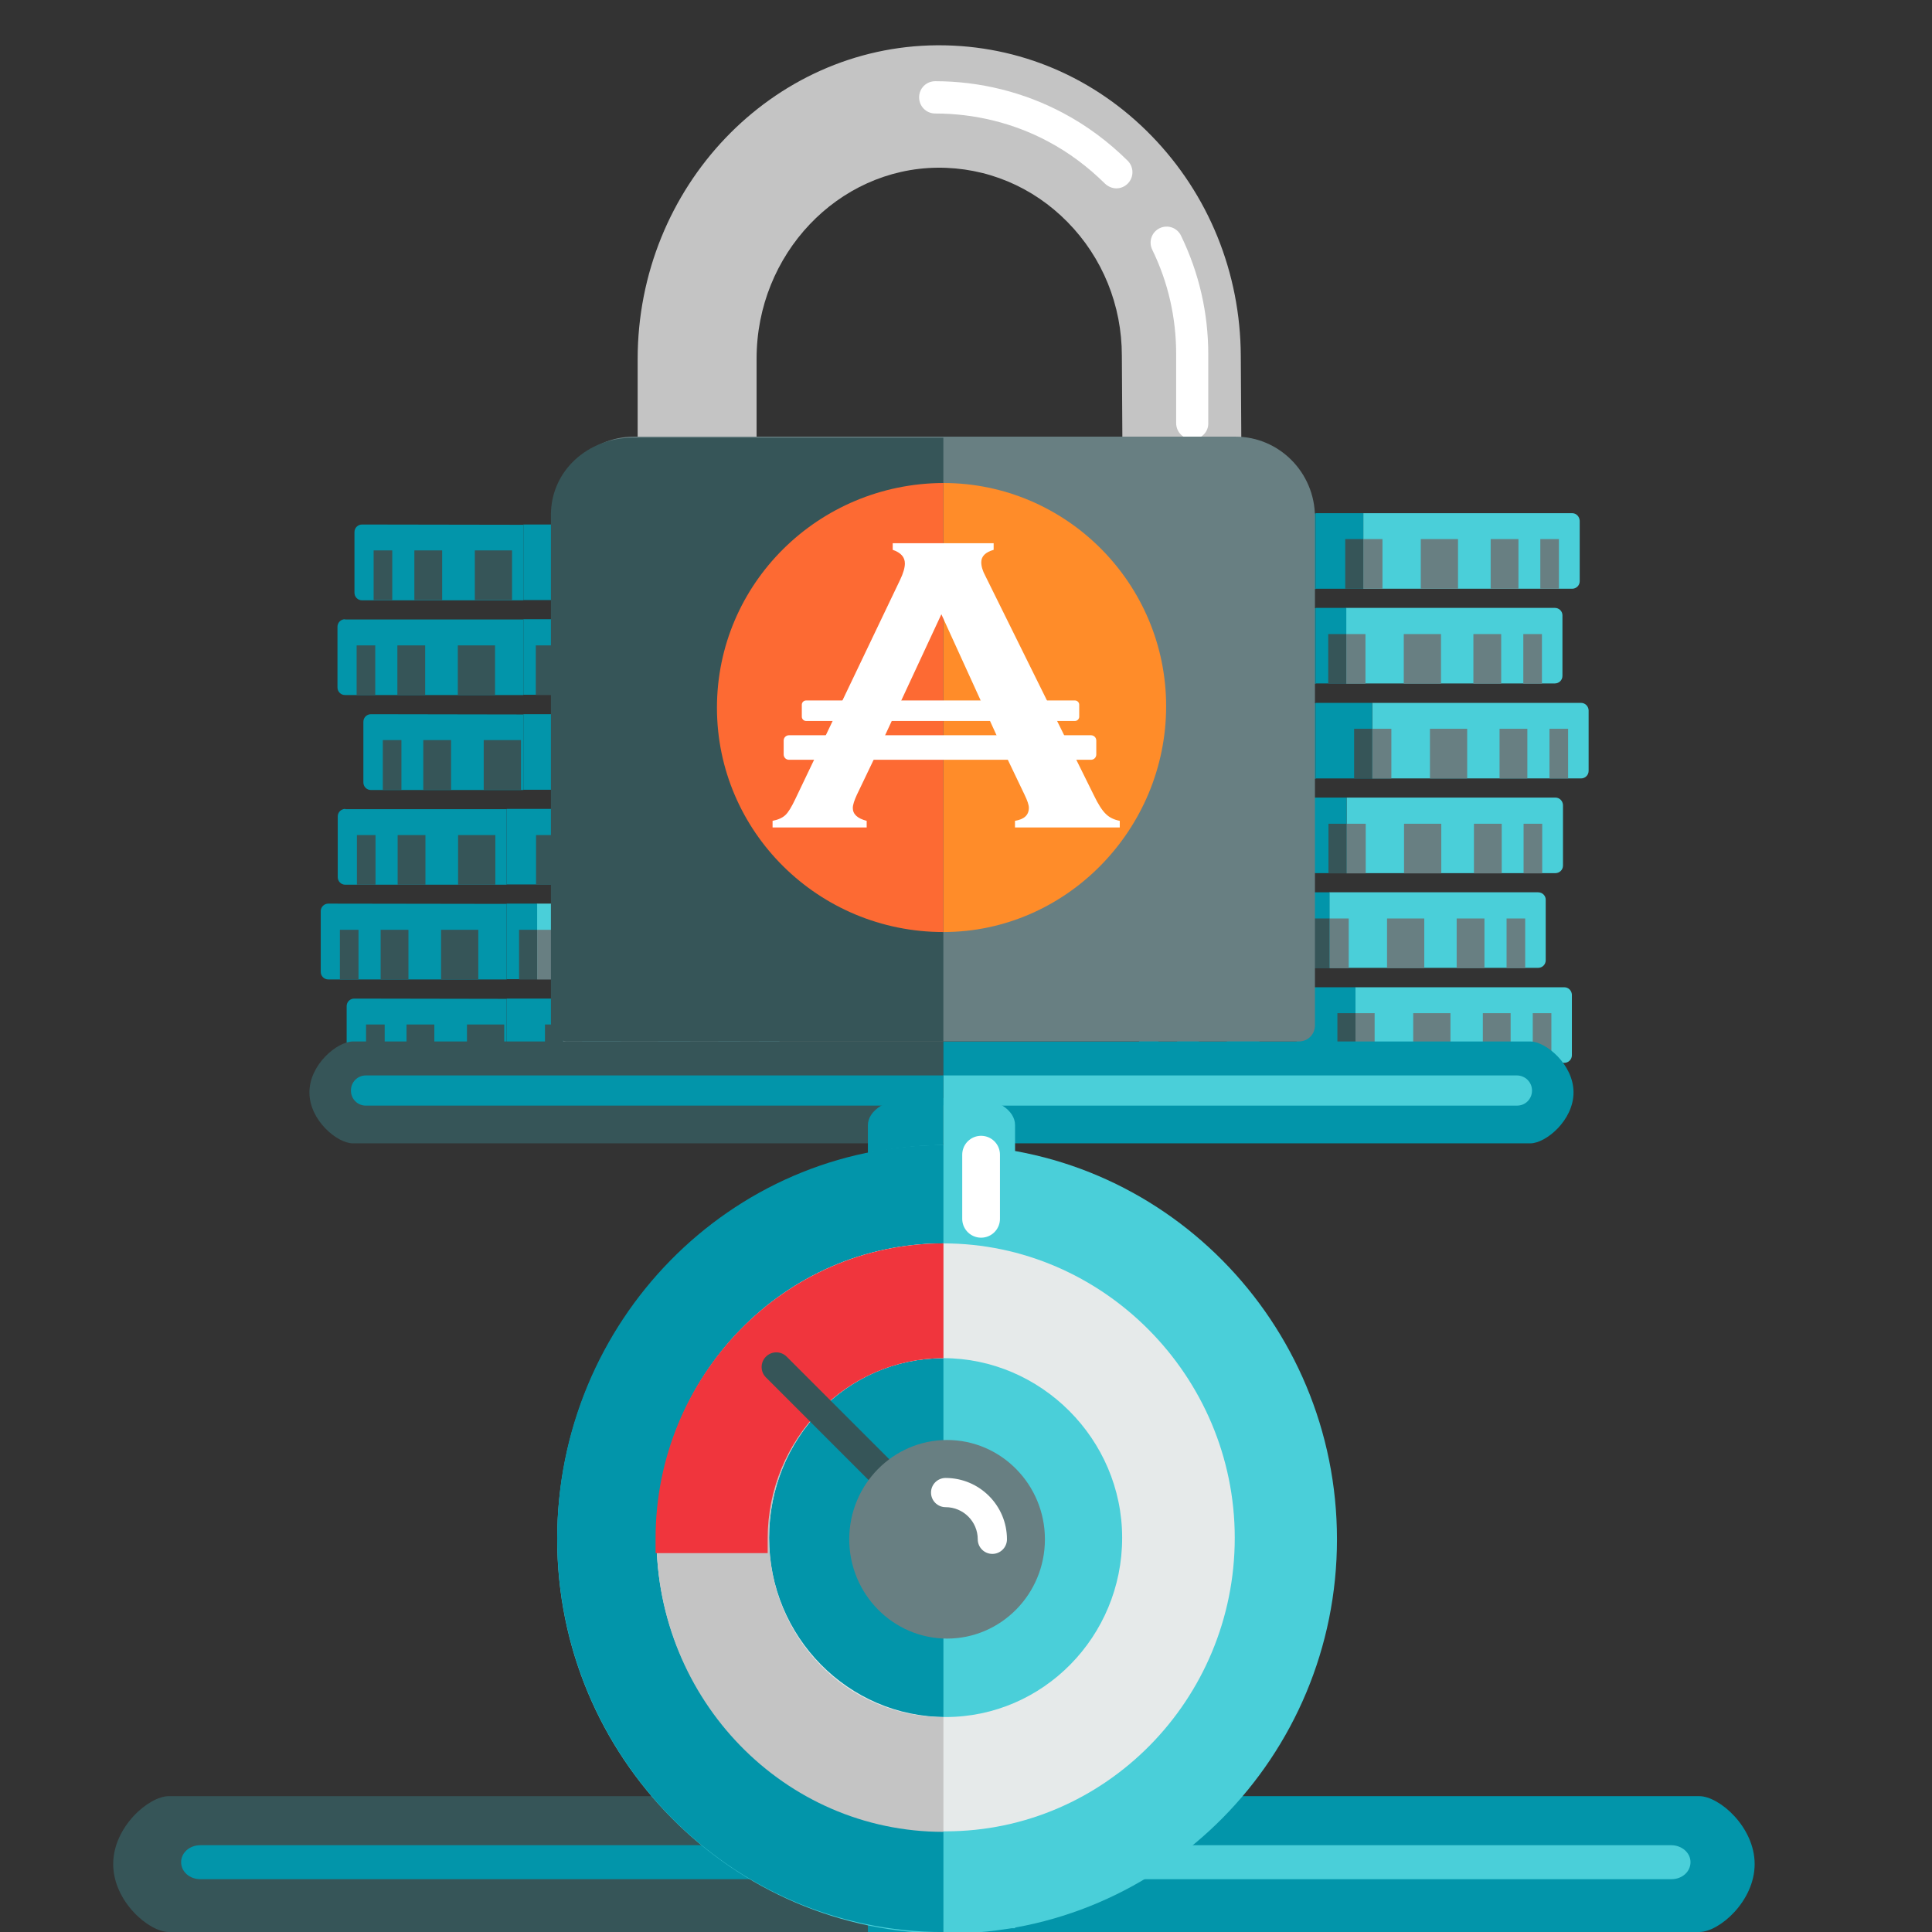 <svg width="512" height="512" viewBox="0 0 512 512" fill="none" xmlns="http://www.w3.org/2000/svg">
<rect x="0" y="0" width="512" height="512" fill="#333333" stroke="none"/>
<g clip-path="url(#clip0_438_173)">
<path d="M204.565 264.637H149.217V284.659H204.565C205.638 284.659 206.567 283.801 206.567 282.657V266.567C206.496 265.495 205.638 264.637 204.565 264.637Z" fill="#4ACFD9"/>
<path d="M149.216 264.637H134.271V284.659H149.216V264.637Z" fill="#0295AA"/>
<path d="M93.868 264.637C92.795 264.637 91.865 265.495 91.865 266.639V282.729C91.865 283.801 92.723 284.731 93.868 284.731H134.27V264.708L93.868 264.637Z" fill="#0295AA"/>
<path d="M190.332 271.504H182.967V284.662H190.332V271.504Z" fill="#687F82"/>
<path d="M201.129 271.504H196.195V284.662H201.129V271.504Z" fill="#687F82"/>
<path d="M174.386 271.504H164.518V284.662H174.386V271.504Z" fill="#687F82"/>
<path d="M115.105 271.504H107.739V284.662H115.105V271.504Z" fill="#365558"/>
<path d="M101.946 271.504H97.012V284.662H101.946V271.504Z" fill="#365558"/>
<path d="M133.625 271.504H123.757V284.662H133.625V271.504Z" fill="#365558"/>
<path d="M154.291 271.504H149.214V284.662H154.291V271.504Z" fill="#687F82"/>
<path d="M149.214 271.504H144.423V284.662H149.214V271.504Z" fill="#365558"/>
<path d="M197.626 239.469H142.278V259.491H197.626C198.699 259.491 199.629 258.633 199.629 257.489V241.4C199.629 240.398 198.771 239.469 197.626 239.469Z" fill="#4ACFD9"/>
<path d="M142.35 239.469H134.27V259.491H142.35V239.469Z" fill="#0295AA"/>
<path d="M87.002 239.469C85.93 239.469 85 240.327 85 241.471V257.561C85 258.633 85.858 259.563 87.002 259.563H134.27V239.54L87.002 239.469Z" fill="#0295AA"/>
<path d="M183.397 246.406H176.031V259.564H183.397V246.406Z" fill="#687F82"/>
<path d="M194.192 246.406H189.258V259.564H194.192V246.406Z" fill="#687F82"/>
<path d="M167.449 246.406H157.581V259.564H167.449V246.406Z" fill="#687F82"/>
<path d="M108.239 246.406H100.874V259.564H108.239V246.406Z" fill="#365558"/>
<path d="M95.009 246.406H90.075V259.564H95.009V246.406Z" fill="#365558"/>
<path d="M126.76 246.406H116.892V259.564H126.76V246.406Z" fill="#365558"/>
<path d="M147.427 246.406H142.35V259.564H147.427V246.406Z" fill="#687F82"/>
<path d="M142.349 246.406H137.558V259.564H142.349V246.406Z" fill="#365558"/>
<path d="M202.203 214.367H146.854V234.39H202.203C203.275 234.39 204.205 233.532 204.205 232.388V216.298C204.133 215.225 203.275 214.367 202.203 214.367Z" fill="#4ACFD9"/>
<path d="M146.854 214.367H134.269V234.39H146.854V214.367Z" fill="#0295AA"/>
<path d="M91.505 214.367C90.433 214.367 89.503 215.225 89.503 216.369V232.459C89.503 233.532 90.361 234.461 91.505 234.461H134.268V214.439H91.505V214.367Z" fill="#0295AA"/>
<path d="M187.974 221.301H180.608V234.458H187.974V221.301Z" fill="#687F82"/>
<path d="M198.699 221.301H193.765V234.458H198.699V221.301Z" fill="#687F82"/>
<path d="M171.954 221.301H162.086V234.458H171.954V221.301Z" fill="#687F82"/>
<path d="M112.745 221.301H105.38V234.458H112.745V221.301Z" fill="#365558"/>
<path d="M99.516 221.301H94.582V234.458H99.516V221.301Z" fill="#365558"/>
<path d="M131.267 221.301H121.398V234.458H131.267V221.301Z" fill="#365558"/>
<path d="M151.933 221.301H146.855V234.458H151.933V221.301Z" fill="#687F82"/>
<path d="M146.855 221.301H142.063V234.458H146.855V221.301Z" fill="#365558"/>
<path d="M208.999 189.27H153.65V209.292H208.999C210.071 209.292 211.001 208.434 211.001 207.29V191.2C210.929 190.128 210.071 189.27 208.999 189.27Z" fill="#4ACFD9"/>
<path d="M153.649 189.27H138.703V209.292H153.649V189.27Z" fill="#0295AA"/>
<path d="M98.301 189.27C97.228 189.27 96.299 190.128 96.299 191.272V207.361C96.299 208.434 97.157 209.364 98.301 209.364H138.704V189.341L98.301 189.27Z" fill="#0295AA"/>
<path d="M194.766 196.133H187.4V209.291H194.766V196.133Z" fill="#687F82"/>
<path d="M205.563 196.133H200.629V209.291H205.563V196.133Z" fill="#687F82"/>
<path d="M178.819 196.133H168.951V209.291H178.819V196.133Z" fill="#687F82"/>
<path d="M119.539 196.133H112.174V209.291H119.539V196.133Z" fill="#365558"/>
<path d="M106.38 196.133H101.446V209.291H106.38V196.133Z" fill="#365558"/>
<path d="M138.059 196.133H128.19V209.291H138.059V196.133Z" fill="#365558"/>
<path d="M158.726 196.133H153.648V209.291H158.726V196.133Z" fill="#687F82"/>
<path d="M153.648 196.133H148.856V209.291H153.648V196.133Z" fill="#365558"/>
<path d="M202.06 164.098H146.712V184.12H202.06C203.133 184.12 204.062 183.262 204.062 182.118V166.028C204.062 165.027 203.204 164.098 202.06 164.098Z" fill="#4ACFD9"/>
<path d="M146.784 164.098H138.703V184.12H146.784V164.098Z" fill="#0295AA"/>
<path d="M91.436 164.098C90.363 164.098 89.434 164.956 89.434 166.1V182.19C89.434 183.262 90.292 184.192 91.436 184.192H138.704V164.169H91.436V164.098Z" fill="#0295AA"/>
<path d="M187.829 171.035H180.464V184.193H187.829V171.035Z" fill="#687F82"/>
<path d="M198.628 171.035H193.693V184.193H198.628V171.035Z" fill="#687F82"/>
<path d="M171.883 171.035H162.015V184.193H171.883V171.035Z" fill="#687F82"/>
<path d="M112.675 171.035H105.31V184.193H112.675V171.035Z" fill="#365558"/>
<path d="M99.444 171.035H94.51V184.193H99.444V171.035Z" fill="#365558"/>
<path d="M131.193 171.035H121.325V184.193H131.193V171.035Z" fill="#365558"/>
<path d="M151.86 171.035H146.783V184.193H151.86V171.035Z" fill="#687F82"/>
<path d="M146.783 171.035H141.992V184.193H146.783V171.035Z" fill="#365558"/>
<path d="M206.637 139H151.289V159.023H206.637C207.71 159.023 208.64 158.164 208.64 157.02V141.002C208.568 139.858 207.71 139 206.637 139Z" fill="#4ACFD9"/>
<path d="M151.289 139H138.703V159.023H151.289V139Z" fill="#0295AA"/>
<path d="M95.94 139C94.867 139 93.938 139.858 93.938 141.002V157.092C93.938 158.164 94.796 159.094 95.94 159.094H138.702V139.072L95.94 139Z" fill="#0295AA"/>
<path d="M192.407 145.863H185.042V159.021H192.407V145.863Z" fill="#687F82"/>
<path d="M203.133 145.863H198.199V159.021H203.133V145.863Z" fill="#687F82"/>
<path d="M176.389 145.863H166.521V159.021H176.389V145.863Z" fill="#687F82"/>
<path d="M117.177 145.863H109.812V159.021H117.177V145.863Z" fill="#365558"/>
<path d="M103.95 145.863H99.016V159.021H103.95V145.863Z" fill="#365558"/>
<path d="M135.7 145.863H125.832V159.021H135.7V145.863Z" fill="#365558"/>
<path d="M156.366 145.863H151.289V159.021H156.366V145.863Z" fill="#687F82"/>
<path d="M151.289 145.863H146.498V159.021H151.289V145.863Z" fill="#365558"/>
<path d="M414.565 261.637H359.217V281.659H414.565C415.638 281.659 416.567 280.801 416.567 279.657V263.567C416.496 262.495 415.638 261.637 414.565 261.637Z" fill="#4ACFD9"/>
<path d="M359.216 261.637H344.271V281.659H359.216V261.637Z" fill="#0295AA"/>
<path d="M303.867 261.637C302.795 261.637 301.865 262.495 301.865 263.639V279.729C301.865 280.801 302.723 281.731 303.867 281.731H344.27V261.708L303.867 261.637Z" fill="#0295AA"/>
<path d="M400.332 268.504H392.967V281.662H400.332V268.504Z" fill="#687F82"/>
<path d="M411.129 268.504H406.195V281.662H411.129V268.504Z" fill="#687F82"/>
<path d="M384.386 268.504H374.518V281.662H384.386V268.504Z" fill="#687F82"/>
<path d="M325.105 268.504H317.739V281.662H325.105V268.504Z" fill="#365558"/>
<path d="M311.946 268.504H307.012V281.662H311.946V268.504Z" fill="#365558"/>
<path d="M343.625 268.504H333.757V281.662H343.625V268.504Z" fill="#365558"/>
<path d="M364.291 268.504H359.214V281.662H364.291V268.504Z" fill="#687F82"/>
<path d="M359.214 268.504H354.423V281.662H359.214V268.504Z" fill="#365558"/>
<path d="M407.626 236.469H352.278V256.491H407.626C408.699 256.491 409.629 255.633 409.629 254.489V238.4C409.629 237.398 408.771 236.469 407.626 236.469Z" fill="#4ACFD9"/>
<path d="M352.35 236.469H344.27V256.491H352.35V236.469Z" fill="#0295AA"/>
<path d="M297.002 236.469C295.93 236.469 295 237.327 295 238.471V254.561C295 255.633 295.858 256.563 297.002 256.563H344.27V236.54L297.002 236.469Z" fill="#0295AA"/>
<path d="M393.397 243.406H386.031V256.564H393.397V243.406Z" fill="#687F82"/>
<path d="M404.192 243.406H399.258V256.564H404.192V243.406Z" fill="#687F82"/>
<path d="M377.449 243.406H367.581V256.564H377.449V243.406Z" fill="#687F82"/>
<path d="M318.239 243.406H310.874V256.564H318.239V243.406Z" fill="#365558"/>
<path d="M305.009 243.406H300.075V256.564H305.009V243.406Z" fill="#365558"/>
<path d="M336.76 243.406H326.892V256.564H336.76V243.406Z" fill="#365558"/>
<path d="M357.427 243.406H352.35V256.564H357.427V243.406Z" fill="#687F82"/>
<path d="M352.349 243.406H347.558V256.564H352.349V243.406Z" fill="#365558"/>
<path d="M412.203 211.367H356.854V231.39H412.203C413.275 231.39 414.205 230.532 414.205 229.388V213.298C414.133 212.225 413.275 211.367 412.203 211.367Z" fill="#4ACFD9"/>
<path d="M356.854 211.367H344.269V231.39H356.854V211.367Z" fill="#0295AA"/>
<path d="M301.505 211.367C300.433 211.367 299.503 212.225 299.503 213.369V229.459C299.503 230.532 300.361 231.461 301.505 231.461H344.268V211.439H301.505V211.367Z" fill="#0295AA"/>
<path d="M397.974 218.301H390.608V231.458H397.974V218.301Z" fill="#687F82"/>
<path d="M408.699 218.301H403.765V231.458H408.699V218.301Z" fill="#687F82"/>
<path d="M381.954 218.301H372.086V231.458H381.954V218.301Z" fill="#687F82"/>
<path d="M322.745 218.301H315.38V231.458H322.745V218.301Z" fill="#365558"/>
<path d="M309.516 218.301H304.582V231.458H309.516V218.301Z" fill="#365558"/>
<path d="M341.267 218.301H331.398V231.458H341.267V218.301Z" fill="#365558"/>
<path d="M361.933 218.301H356.855V231.458H361.933V218.301Z" fill="#687F82"/>
<path d="M356.855 218.301H352.063V231.458H356.855V218.301Z" fill="#365558"/>
<path d="M418.999 186.27H363.65V206.292H418.999C420.071 206.292 421.001 205.434 421.001 204.29V188.2C420.929 187.128 420.071 186.27 418.999 186.27Z" fill="#4ACFD9"/>
<path d="M363.649 186.27H348.703V206.292H363.649V186.27Z" fill="#0295AA"/>
<path d="M308.301 186.27C307.228 186.27 306.299 187.128 306.299 188.272V204.361C306.299 205.434 307.157 206.364 308.301 206.364H348.704V186.341L308.301 186.27Z" fill="#0295AA"/>
<path d="M404.766 193.133H397.4V206.291H404.766V193.133Z" fill="#687F82"/>
<path d="M415.563 193.133H410.629V206.291H415.563V193.133Z" fill="#687F82"/>
<path d="M388.819 193.133H378.951V206.291H388.819V193.133Z" fill="#687F82"/>
<path d="M329.539 193.133H322.174V206.291H329.539V193.133Z" fill="#365558"/>
<path d="M316.38 193.133H311.446V206.291H316.38V193.133Z" fill="#365558"/>
<path d="M348.059 193.133H338.19V206.291H348.059V193.133Z" fill="#365558"/>
<path d="M368.726 193.133H363.648V206.291H368.726V193.133Z" fill="#687F82"/>
<path d="M363.648 193.133H358.856V206.291H363.648V193.133Z" fill="#365558"/>
<path d="M412.06 161.098H356.712V181.12H412.06C413.133 181.12 414.062 180.262 414.062 179.118V163.028C414.062 162.027 413.204 161.098 412.06 161.098Z" fill="#4ACFD9"/>
<path d="M356.784 161.098H348.703V181.12H356.784V161.098Z" fill="#0295AA"/>
<path d="M301.436 161.098C300.363 161.098 299.434 161.956 299.434 163.1V179.19C299.434 180.262 300.292 181.192 301.436 181.192H348.704V161.169H301.436V161.098Z" fill="#0295AA"/>
<path d="M397.829 168.035H390.464V181.193H397.829V168.035Z" fill="#687F82"/>
<path d="M408.628 168.035H403.693V181.193H408.628V168.035Z" fill="#687F82"/>
<path d="M381.883 168.035H372.015V181.193H381.883V168.035Z" fill="#687F82"/>
<path d="M322.675 168.035H315.31V181.193H322.675V168.035Z" fill="#365558"/>
<path d="M309.444 168.035H304.51V181.193H309.444V168.035Z" fill="#365558"/>
<path d="M341.193 168.035H331.325V181.193H341.193V168.035Z" fill="#365558"/>
<path d="M361.86 168.035H356.783V181.193H361.86V168.035Z" fill="#687F82"/>
<path d="M356.783 168.035H351.992V181.193H356.783V168.035Z" fill="#365558"/>
<path d="M416.637 136H361.289V156.023H416.637C417.71 156.023 418.64 155.164 418.64 154.02V138.002C418.568 136.858 417.71 136 416.637 136Z" fill="#4ACFD9"/>
<path d="M361.289 136H348.703V156.023H361.289V136Z" fill="#0295AA"/>
<path d="M305.94 136C304.867 136 303.938 136.858 303.938 138.002V154.092C303.938 155.164 304.796 156.094 305.94 156.094H348.702V136.072L305.94 136Z" fill="#0295AA"/>
<path d="M402.407 142.863H395.042V156.021H402.407V142.863Z" fill="#687F82"/>
<path d="M413.133 142.863H408.199V156.021H413.133V142.863Z" fill="#687F82"/>
<path d="M386.389 142.863H376.521V156.021H386.389V142.863Z" fill="#687F82"/>
<path d="M327.177 142.863H319.812V156.021H327.177V142.863Z" fill="#365558"/>
<path d="M313.95 142.863H309.016V156.021H313.95V142.863Z" fill="#365558"/>
<path d="M345.7 142.863H335.832V156.021H345.7V142.863Z" fill="#365558"/>
<path d="M366.366 142.863H361.289V156.021H366.366V142.863Z" fill="#687F82"/>
<path d="M361.289 142.863H356.498V156.021H361.289V142.863Z" fill="#365558"/>
<path d="M93.518 276C89.387 276 82 282.094 82 289.5C82 296.906 89.387 303 93.518 303H250V276H93.518Z" fill="#365558"/>
<path d="M44.74 476C39.454 476 30 484.126 30 494C30 503.874 39.454 512 44.74 512H245V476H44.74Z" fill="#365558"/>
<path d="M417 289.5C417 282.094 409.657 276 405.551 276H250V303H405.551C409.657 303 417 296.906 417 289.5Z" fill="#0295AA"/>
<path d="M465 494C465 484.126 455.59 476 450.329 476H251V512H450.329C455.59 512 465 503.874 465 494Z" fill="#0295AA"/>
<path d="M250 291H241.497C235.17 291 230 294.216 230 298.184V512H250V291Z" fill="#0295AA"/>
<path d="M269 298.152C269 294.201 264.088 291 258.078 291H250V511H269V298.152Z" fill="#4ACFD9"/>
<path d="M401.953 285H250V293H402.033C404.254 293 406 291.24 406 289C406 286.76 404.175 285 401.953 285Z" fill="#4ACFD9"/>
<path d="M96.963 285C94.744 285 93 286.76 93 289C93 291.24 94.744 293 96.963 293H250V285H96.963Z" fill="#0295AA"/>
<path d="M442.864 489H250V498H442.964C445.784 498 448 496.02 448 493.5C448 490.98 445.684 489 442.864 489Z" fill="#4ACFD9"/>
<path d="M53.098 489C50.243 489 48 490.98 48 493.5C48 496.02 50.243 498 53.098 498H250V489H53.098Z" fill="#0295AA"/>
<path d="M252.148 398.404L253.851 417.598C256.25 417.366 258.108 415.277 257.876 412.8L256.637 398.481C256.637 398.327 256.637 398.249 256.637 398.172C255.09 398.249 253.619 398.249 252.148 398.404Z" fill="#FFD1A9"/>
<path d="M248.277 398.796C248.277 398.95 248.277 399.105 248.277 399.183L249.516 413.501C249.748 415.746 251.605 417.526 253.85 417.448L252.147 398.254C250.909 398.486 249.593 398.641 248.277 398.796Z" fill="#FF8C29"/>
<path d="M266.312 507.228C266.003 504.829 263.913 502.971 261.514 503.203L262.133 510.169H266.544L266.312 507.228Z" fill="#FD6A33"/>
<path d="M261.436 503.355C259.191 503.742 257.721 505.755 257.875 507.999L258.108 510.244H262.055L261.436 503.355Z" fill="#FFD1A9"/>
<path d="M244.872 500.96C242.55 500.263 239.996 501.501 239.299 503.746L237.287 510.17H241.931L244.872 500.96Z" fill="#FFD1A9"/>
<path d="M247.736 506.452C248.433 504.13 247.195 501.654 244.873 500.957L241.932 510.245H246.575L247.736 506.452Z" fill="#FF8C29"/>
<path d="M267.858 413.423C267.162 415.745 268.4 418.222 270.722 418.919L276.372 401.04C274.979 400.653 273.586 400.188 272.115 399.879L267.858 413.423Z" fill="#FD6A33"/>
<path d="M250.987 303.441C194.014 303.441 147.662 350.314 147.662 407.927C147.662 465.54 194.014 512.413 250.987 512.413C307.96 512.413 354.312 465.541 354.312 407.927C354.312 350.314 307.96 303.441 250.987 303.441Z" fill="#4ACFD9"/>
<path d="M147.662 407.728C147.662 465.232 193.579 512.014 250.017 512.014V303.441C193.578 303.441 147.662 350.224 147.662 407.728Z" fill="#0295AA"/>
<path d="M250.017 329.512C207.766 329.512 173.977 364.649 173.977 407.539C173.977 450.428 208.349 485.323 250.599 485.323C292.849 485.323 327.222 450.428 327.222 407.539C327.222 364.649 292.267 329.512 250.017 329.512ZM250.599 455.031C224.803 455.031 203.816 433.726 203.816 407.539C203.816 381.351 224.22 359.929 250.017 359.929C275.814 359.929 297.382 381.351 297.382 407.539C297.382 433.726 276.396 455.031 250.599 455.031Z" fill="#E6EAEA"/>
<path d="M203.816 407.539C203.816 381.352 224.22 359.928 250.017 359.928V329.512C207.766 329.512 173.977 364.649 173.977 407.539C173.977 450.428 207.767 485.459 250.017 485.459V455.042C224.221 455.041 203.816 433.726 203.816 407.539Z" fill="#C4C4C4"/>
<path d="M173.733 407.718V411.589H203.441V407.718C203.441 381.388 224.335 359.929 250.017 359.929V329.512C207.954 329.511 173.733 364.595 173.733 407.718Z" fill="#F0353D"/>
<path d="M251.356 411.794C250.361 411.794 249.366 411.415 248.606 410.656L202.98 365.029C201.461 363.51 201.461 361.048 202.98 359.529C204.499 358.011 206.961 358.011 208.479 359.529L254.106 405.156C255.624 406.675 255.624 409.137 254.106 410.656C253.346 411.415 252.351 411.794 251.356 411.794Z" fill="#365558"/>
<path d="M250.987 381.613C236.69 381.613 225.059 393.418 225.059 407.928C225.059 422.439 236.69 434.243 250.987 434.243C265.283 434.243 276.914 422.438 276.914 407.928C276.914 393.419 265.283 381.613 250.987 381.613Z" fill="#687F82"/>
<path d="M262.984 411.799C260.847 411.799 259.114 410.067 259.114 407.929C259.114 403.235 255.295 399.415 250.6 399.415C248.463 399.415 246.73 397.683 246.73 395.546C246.73 393.408 248.463 391.676 250.6 391.676C259.562 391.676 266.854 398.967 266.854 407.929C266.854 410.067 265.121 411.799 262.984 411.799Z" fill="white"/>
<path d="M260 306V323" stroke="white" stroke-width="10" stroke-miterlimit="10" stroke-linecap="round" stroke-linejoin="round"/>
<path d="M305.141 35.968C290.061 20.476 270.081 12 248.849 12C248.686 12 248.523 12 248.359 12C204.589 12.281 168.984 49.552 168.984 95.187L168.984 115.563C168.984 118.033 170.89 119.998 173.285 119.998H196.205C198.6 119.998 200.506 118.033 200.506 115.563L200.506 95.019C200.506 67.402 222.01 44.725 248.414 44.444C261.425 44.332 273.674 49.44 282.929 58.87C292.184 68.3 297.302 80.874 297.302 94.289L297.737 163.714C297.737 172.527 304.542 184.689 312.926 184.969C313.144 180.217 313.307 184.969 313.525 184.969C317.608 184.969 321.474 183.341 324.468 180.423C327.571 177.335 329.259 168.429 329.259 163.995L328.823 94.289C328.714 72.286 320.33 51.573 305.141 35.968Z" fill="#C4C4C4"/>
<path d="M315.977 116.407C313.593 116.407 311.696 114.51 311.696 112.126V93.918C311.696 84.164 309.583 74.843 305.356 66.173C304.326 64.059 305.193 61.512 307.307 60.483C309.42 59.453 311.967 60.32 312.997 62.488C317.765 72.35 320.204 82.917 320.204 93.972V112.18C320.258 114.51 318.307 116.407 315.977 116.407Z" fill="white"/>
<path d="M295.869 49.915C294.785 49.915 293.702 49.481 292.835 48.669C288.337 44.225 283.297 40.432 277.77 37.505C268.666 32.628 258.316 30.081 247.857 30.081C245.473 30.081 243.576 28.185 243.576 25.8C243.576 23.416 245.473 21.52 247.857 21.52C259.671 21.52 271.43 24.446 281.78 29.973C288.012 33.279 293.756 37.56 298.85 42.599C300.53 44.279 300.53 46.989 298.85 48.669C298.037 49.481 296.953 49.915 295.869 49.915Z" fill="white"/>
<path d="M327.388 115.715L167.977 115.715C156.392 115.715 146.942 125.25 146.942 136.941L146.942 271.733C146.942 274.104 148.811 275.989 151.16 275.989H344.258C346.607 275.989 348.475 274.104 348.475 271.733V136.941C348.422 125.25 339.026 115.715 327.388 115.715Z" fill="#687F82"/>
<path d="M167.715 116C155.755 116 146 124.776 146 136.446L146 270.998C146 273.364 147.929 276 150.354 276H250L250 116L167.715 116Z" fill="#365558"/>
<path d="M250 128V247C282.63 247 309.039 219.726 309.039 187.153C309.039 154.579 282.517 128 250 128Z" fill="#FF8C29"/>
<path d="M190 187.557C190 220.41 216.897 247 250 247V128C216.897 128.114 190 154.647 190 187.557Z" fill="#FD6A33"/>
<path d="M232.168 199.999L227.078 210.631C226.399 212.101 226.003 213.289 226.003 214.137C226.003 215.777 227.248 216.908 229.679 217.53V219.283H204.74V217.53C206.211 217.247 207.342 216.738 208.133 216.003C208.925 215.268 209.773 213.854 210.791 211.705L238.501 153.74C239.406 151.874 239.802 150.404 239.802 149.329C239.802 147.633 238.728 146.445 236.579 145.71V143.957H263.327V145.71C261.178 146.332 260.047 147.407 260.047 148.99C260.047 150.065 260.387 151.252 261.122 152.609L289.85 210.687C291.037 213.176 292.112 214.816 293.073 215.721C293.978 216.625 295.222 217.247 296.749 217.53V219.283H268.982V217.53C271.414 217.134 272.658 216.003 272.658 214.081C272.658 213.289 272.262 212.158 271.527 210.631L266.438 199.999H232.168ZM266.438 199.999L249.472 162.789L232.168 199.999" fill="white"/>
<path d="M289.114 194.848H209.094C208.303 194.848 207.681 195.47 207.681 196.261V199.937C207.681 200.729 208.303 201.351 209.094 201.351H289.114C289.906 201.351 290.528 200.729 290.528 199.937V196.261C290.528 195.47 289.906 194.848 289.114 194.848Z" fill="white"/>
<path d="M284.874 185.633H213.619C212.997 185.633 212.488 186.142 212.488 186.764V189.931C212.488 190.553 212.997 191.062 213.619 191.062H284.874C285.496 191.062 286.005 190.553 286.005 189.931V186.764C286.005 186.142 285.496 185.633 284.874 185.633Z" fill="white"/>
</g>
<defs>
<clipPath id="clip0_438_173">
<rect width="512" height="512" fill="white"/>
</clipPath>
</defs>
</svg>
